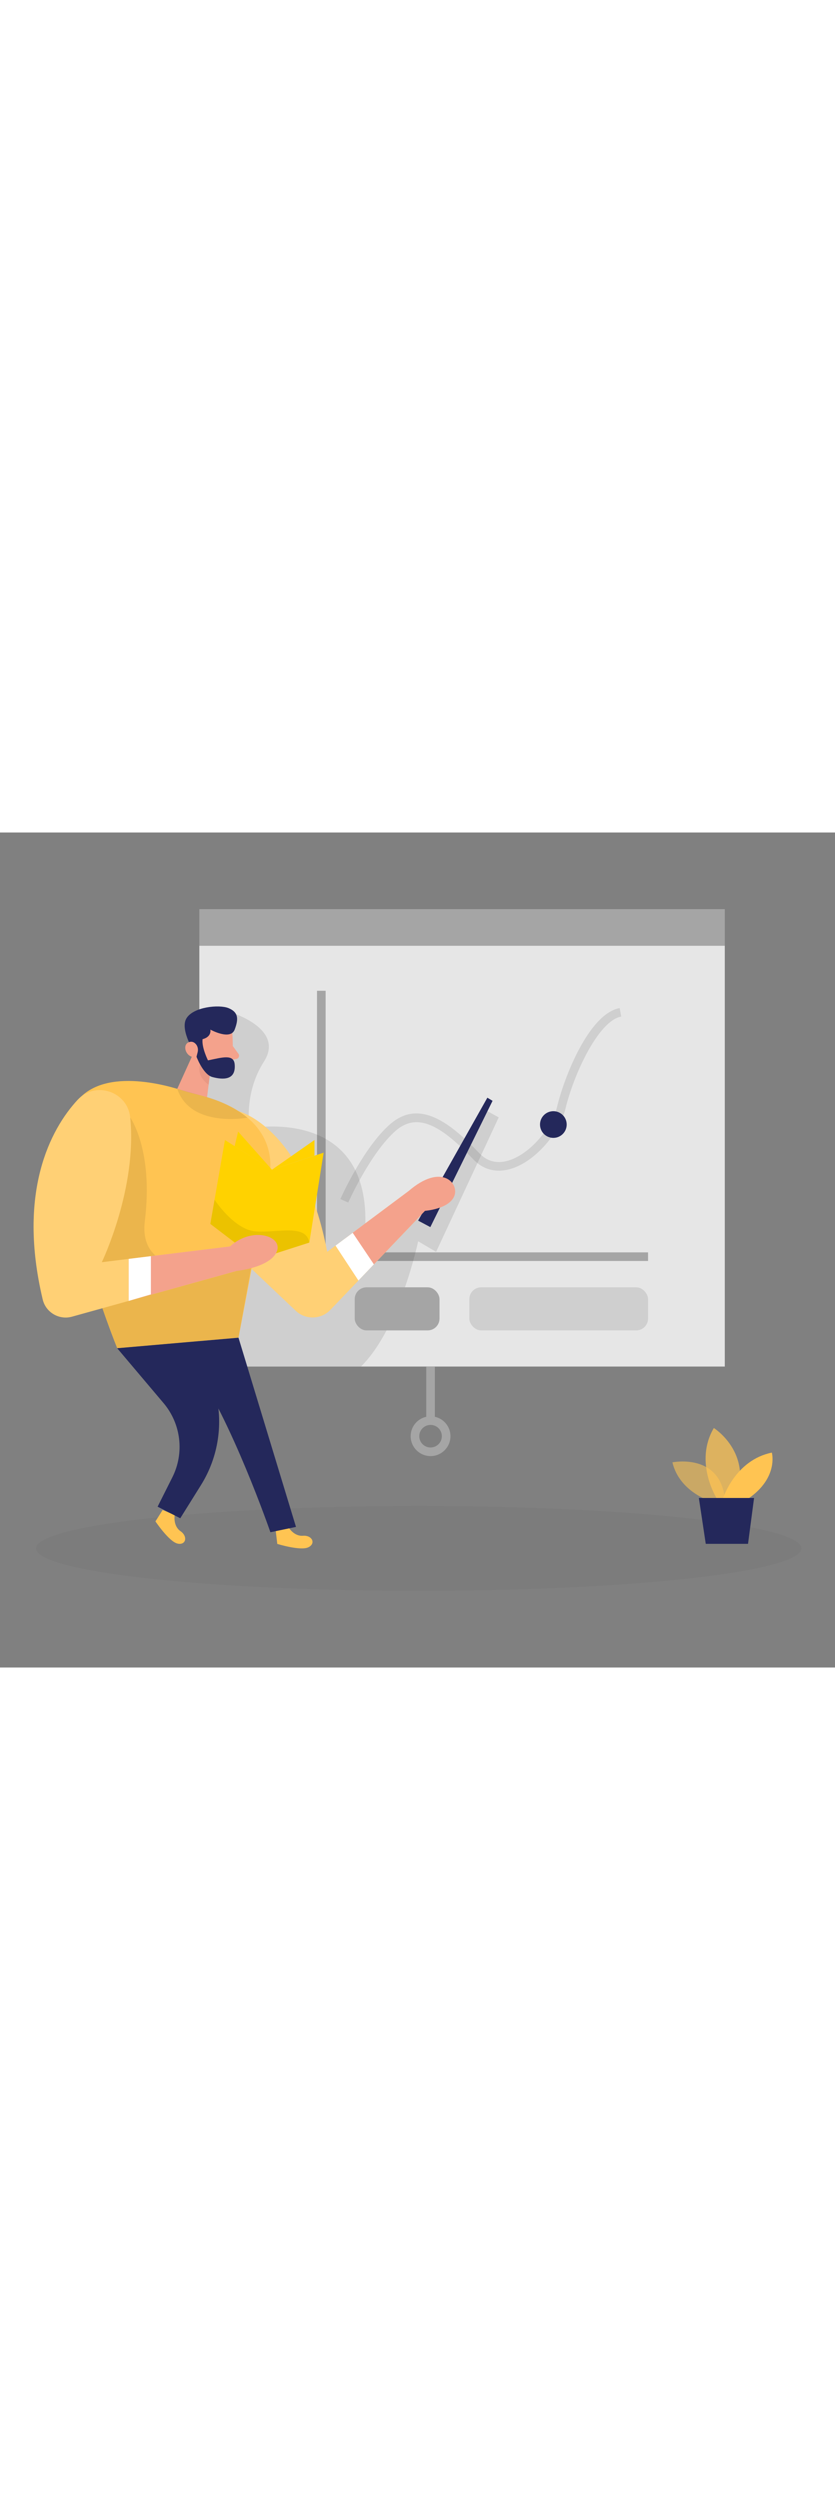 <svg id="_0010_presentation" xmlns="http://www.w3.org/2000/svg" viewBox="0 0 500 500" data-imageid="presentation-3-87" imageName="Presentation 3" class="illustrations_image" style="width: 167px;"><rect x="0" y="0" width="500" height="500" fill="#808080" stroke="none"/><defs><style>.cls-1_presentation-3-87,.cls-2_presentation-3-87{fill:#fff;}.cls-3_presentation-3-87{fill:#f4a28c;}.cls-4_presentation-3-87{fill:#a5a5a5;}.cls-5_presentation-3-87{opacity:.03;}.cls-5_presentation-3-87,.cls-6_presentation-3-87,.cls-7_presentation-3-87{fill:#000001;}.cls-8_presentation-3-87{fill:#e6e6e6;}.cls-9_presentation-3-87{fill:#ce8172;opacity:.31;}.cls-10_presentation-3-87{opacity:.58;}.cls-10_presentation-3-87,.cls-11_presentation-3-87,.cls-12_presentation-3-87{fill:#68e1fd;}.cls-2_presentation-3-87{opacity:.2;}.cls-13_presentation-3-87{fill:#24285b;}.cls-6_presentation-3-87{opacity:.08;}.cls-11_presentation-3-87{opacity:.73;}.cls-7_presentation-3-87{opacity:.1;}.cls-14_presentation-3-87{fill:#ffd200;}</style></defs><g id="screen_presentation-3-87"><rect class="cls-8_presentation-3-87" x="119.36" y="67.77" width="314.65" height="252.02"/><polygon class="cls-4_presentation-3-87" points="388.06 256.56 189.83 256.56 189.83 94.78 194.99 94.78 194.99 251.41 388.06 251.41 388.06 256.56"/><path class="cls-7_presentation-3-87" d="m208.52,221.58l-4.71-2.09c.56-1.26,13.84-30.91,29.8-44.83,17.65-15.39,36.16-.69,53.54,17.49,4.52,4.73,10.13,6.24,16.67,4.47,13.45-3.63,26.8-20.05,29.74-32.31,4.29-17.88,19.11-55.86,37.52-59.17l.91,5.08c-13.55,2.43-28.36,34.24-33.42,55.3-3.29,13.69-17.82,31.88-33.41,36.09-8.39,2.26-15.9.22-21.74-5.89-18.03-18.87-32.83-29.02-46.42-17.17-15.1,13.16-28.34,42.74-28.48,43.04Z"/><path class="cls-7_presentation-3-87" d="m138.76,107.89s31.82,9.7,19.35,29.19c-12.47,19.49-8.62,40.06-8.62,40.06,0,0,70.73-13.83,69.29,56.9l27.76-5.25,22.5-24.11,22.85-37.8,6.75,3.7-37.49,80.52-10.76-6.31s-10.94,52.09-34.23,74.98h-96.8l-.8-61.83.8-103.71,19.41-46.34Z"/><rect class="cls-4_presentation-3-87" x="119.36" y="45.89" width="314.65" height="21.87"/><path class="cls-4_presentation-3-87" d="m260.4,349.86v-30.07h-5.16v30.07c-5.33,1.18-9.34,5.94-9.34,11.63,0,6.57,5.35,11.92,11.92,11.92s11.92-5.35,11.92-11.92c0-5.69-4-10.45-9.34-11.63Zm-2.58,18.39c-3.73,0-6.76-3.03-6.76-6.76s3.03-6.76,6.76-6.76,6.76,3.03,6.76,6.76-3.03,6.76-6.76,6.76Z"/><rect class="cls-7_presentation-3-87" x="281.04" y="272.34" width="107.02" height="25.8" rx="7.08" ry="7.08"/><rect class="cls-4_presentation-3-87" x="212.4" y="272.34" width="50.78" height="25.8" rx="7.08" ry="7.08"/><circle class="cls-13_presentation-3-87" cx="331.35" cy="174.87" r="7.99"/></g><ellipse id="sd_presentation-3-87" class="cls-5_presentation-3-87" cx="250.74" cy="428.68" rx="229.15" ry="25.42"/><g id="plant_presentation-3-87"><path class="cls-10_presentation-3-87 targetColor" d="m426.87,400.91s-19.84-5.33-24.23-23.76c0,0,30.69-6.34,31.69,25.36l-7.46-1.6Z" style="fill: rgb(255, 196, 82);"/><path class="cls-11_presentation-3-87 targetColor" d="m429.29,398.94s-13.94-21.84-1.84-42.36c0,0,23.41,14.73,13.15,42.36h-11.32Z" style="fill: rgb(255, 196, 82);"/><path class="cls-12_presentation-3-87 targetColor" d="m432.86,398.94s7.22-23.15,29.32-27.62c0,0,4.21,15-14.21,27.62h-15.11Z" style="fill: rgb(255, 196, 82);"/><polygon class="cls-13_presentation-3-87" points="418.48 398.48 422.61 425.95 447.92 425.95 451.54 398.48 418.48 398.48"/></g><g id="person_presentation-3-87"><path class="cls-12_presentation-3-87 targetColor" d="m142.81,166.88s38.9,9.52,53.11,84.24l48.65-36.31,9.92,11.74-56.66,59.29c-5.6,5.86-14.89,6.09-20.78.51l-33.9-32.16-.34-87.31Z" style="fill: rgb(255, 196, 82);"/><path class="cls-2_presentation-3-87" d="m142.81,166.88s38.9,9.52,53.11,84.24l48.65-36.31,9.92,11.74-56.66,59.29c-5.6,5.86-14.89,6.09-20.78.51l-33.9-32.16-.34-87.31Z"/><path class="cls-3_presentation-3-87" d="m139.11,120.15s1.05,12.13-.99,20.2c-.83,3.27-4.21,5.28-7.47,4.41-4.05-1.09-9.21-3.73-10.56-10.16l-3.64-10.64s-2.05-6.74,4.82-11.68c6.86-4.94,17.57.45,17.84,7.87Z"/><polygon class="cls-3_presentation-3-87" points="118.27 126.77 104.39 157.35 122.46 170.76 126.06 141.99 118.27 126.77"/><path class="cls-12_presentation-3-87 targetColor" d="m117.64,156.76c-3.06-.73-6.1-1.58-9.1-2.53-13.48-4.31-54.92-14.84-66.76,14.11-14.21,34.73,28.42,140.5,28.42,140.5l72.62-6.31,17.36-91.56s14.97-40.41-42.54-54.19Z" style="fill: rgb(255, 196, 82);"/><path class="cls-3_presentation-3-87" d="m139.39,127.83l3.39,4.69c.84,1.16.19,2.8-1.22,3.06l-4.66.88,2.48-8.63Z"/><path class="cls-9_presentation-3-87" d="m125.96,142.8s-4.1-2.36-5.54-5.72c0,0-4.33,7.59,4.51,13.96l1.03-8.24Z"/><path class="cls-6_presentation-3-87" d="m148.2,170.76s-34.09,6.45-42.06-17.27l17.85,4.99s13.4,3.4,24.2,12.28Z"/><path class="cls-12_presentation-3-87 targetColor" d="m172.62,415.81s3.2,5.74,8.78,5.3c5.59-.44,7.92,4.71,3.19,6.93-4.73,2.22-18.55-2.05-18.55-2.05l-.95-8.01,7.53-2.17Z" style="fill: rgb(255, 196, 82);"/><path class="cls-12_presentation-3-87 targetColor" d="m104.6,408.72s-1.13,6.47,3.49,9.65c4.62,3.18,3.19,8.65-1.88,7.4-5.07-1.25-13.13-13.27-13.13-13.27l4.31-6.82,7.21,3.05Z" style="fill: rgb(255, 196, 82);"/><path class="cls-6_presentation-3-87" d="m77.95,170.59s14.04,19.48,8.78,62.11c-5.26,42.62,64.2,24.73,64.2,24.73l-8.12,45.08-72.62,6.31-8.89-23.97-18.03-62.52,34.68-51.75Z"/><polygon class="cls-14_presentation-3-87" points="125.96 234.38 134.7 184.14 162.85 201.92 193.8 191.71 185.22 245.56 153.83 255.64 125.96 234.38"/><path class="cls-12_presentation-3-87 targetColor" d="m46.53,160.03c-16.43,17.71-36.19,55.44-20.95,119.59,1.85,7.77,9.82,12.44,17.52,10.3l98.37-27.35-3.68-14.73-76.83,9.47s21.3-44.18,17-86.72c-1.57-15.5-20.83-21.98-31.42-10.56Z" style="fill: rgb(255, 196, 82);"/><path class="cls-6_presentation-3-87" d="m128.48,219.89s11.69,17.96,24.58,18.97c12.88,1.01,30.28-4.75,32.16,6.7l-31.4,10.08-27.87-21.25,2.52-14.49Z"/><path class="cls-2_presentation-3-87" d="m46.53,160.03c-16.43,17.71-36.19,55.44-20.95,119.59,1.85,7.77,9.82,12.44,17.52,10.3l98.37-27.35-3.68-14.73-76.83,9.47s21.3-44.18,17-86.72c-1.57-15.5-20.83-21.98-31.42-10.56Z"/><path class="cls-3_presentation-3-87" d="m77.07,255.32v25.16l64.39-17.91s20-1.98,24.21-11.45c4.21-9.47-14.73-15.5-27.89-3.28l-60.71,7.48Z"/><polygon class="cls-1_presentation-3-87" points="77.07 255.32 77.07 280.47 90.35 276.57 90.35 253.68 77.07 255.32"/><polygon class="cls-14_presentation-3-87" points="162.85 201.92 142.59 179.09 140.51 187.81 162.85 201.92"/><path class="cls-13_presentation-3-87" d="m70.19,308.83l27.76,32.86c10.48,12.41,12.55,29.87,5.27,44.38l-8.85,17.63,13.57,6.94,12.43-19.92c10.54-16.89,13.57-37.4,8.37-56.61h0c-1.68-6.21-.37-12.85,3.56-17.95l10.51-13.65-72.62,6.31Z"/><polygon class="cls-14_presentation-3-87" points="162.85 201.92 188.3 184.14 188.3 193.52 162.85 201.92"/><polygon class="cls-13_presentation-3-87" points="250.38 232.41 291.83 158.8 294.95 160.67 257.69 236.29 250.38 232.41"/><path class="cls-13_presentation-3-87" d="m142.81,302.51l34.43,113.3-15.32,3.19s-23.47-67.91-46.7-100.53l27.58-15.96Z"/><path class="cls-3_presentation-3-87" d="m206.57,243.16l14.09,18.78,33.83-35.4s14.02-.96,17.44-8.59c3.42-7.63-7.37-20.52-27.36-3.16l-38,28.36Z"/><polygon class="cls-1_presentation-3-87" points="200.92 247.38 214.63 268.26 223.88 258.58 211.2 239.71 200.92 247.38"/><path class="cls-13_presentation-3-87" d="m117.27,133.26s4.06,11.6,9.91,13.17c5.85,1.58,14.28,2.33,13.34-7.7-.59-6.23-7.69-3.97-15.98-2.28,0,0-3.9-7.78-3.23-12.71,0,0,5.29-.99,4.66-5.72,0,0,12.01,6.66,14.55,0s2.04-10.46-3.61-12.83-21.44-.79-25.39,6.31c-3.95,7.1,5.76,21.75,5.76,21.75Z"/><path class="cls-3_presentation-3-87" d="m118.36,131.54c.5-1.96-.08-4.11-1.64-5.38-.98-.8-2.28-1.23-3.9-.48-4.06,1.88-1.16,9.94,4.82,8.72l.72-2.85Z"/></g></svg>